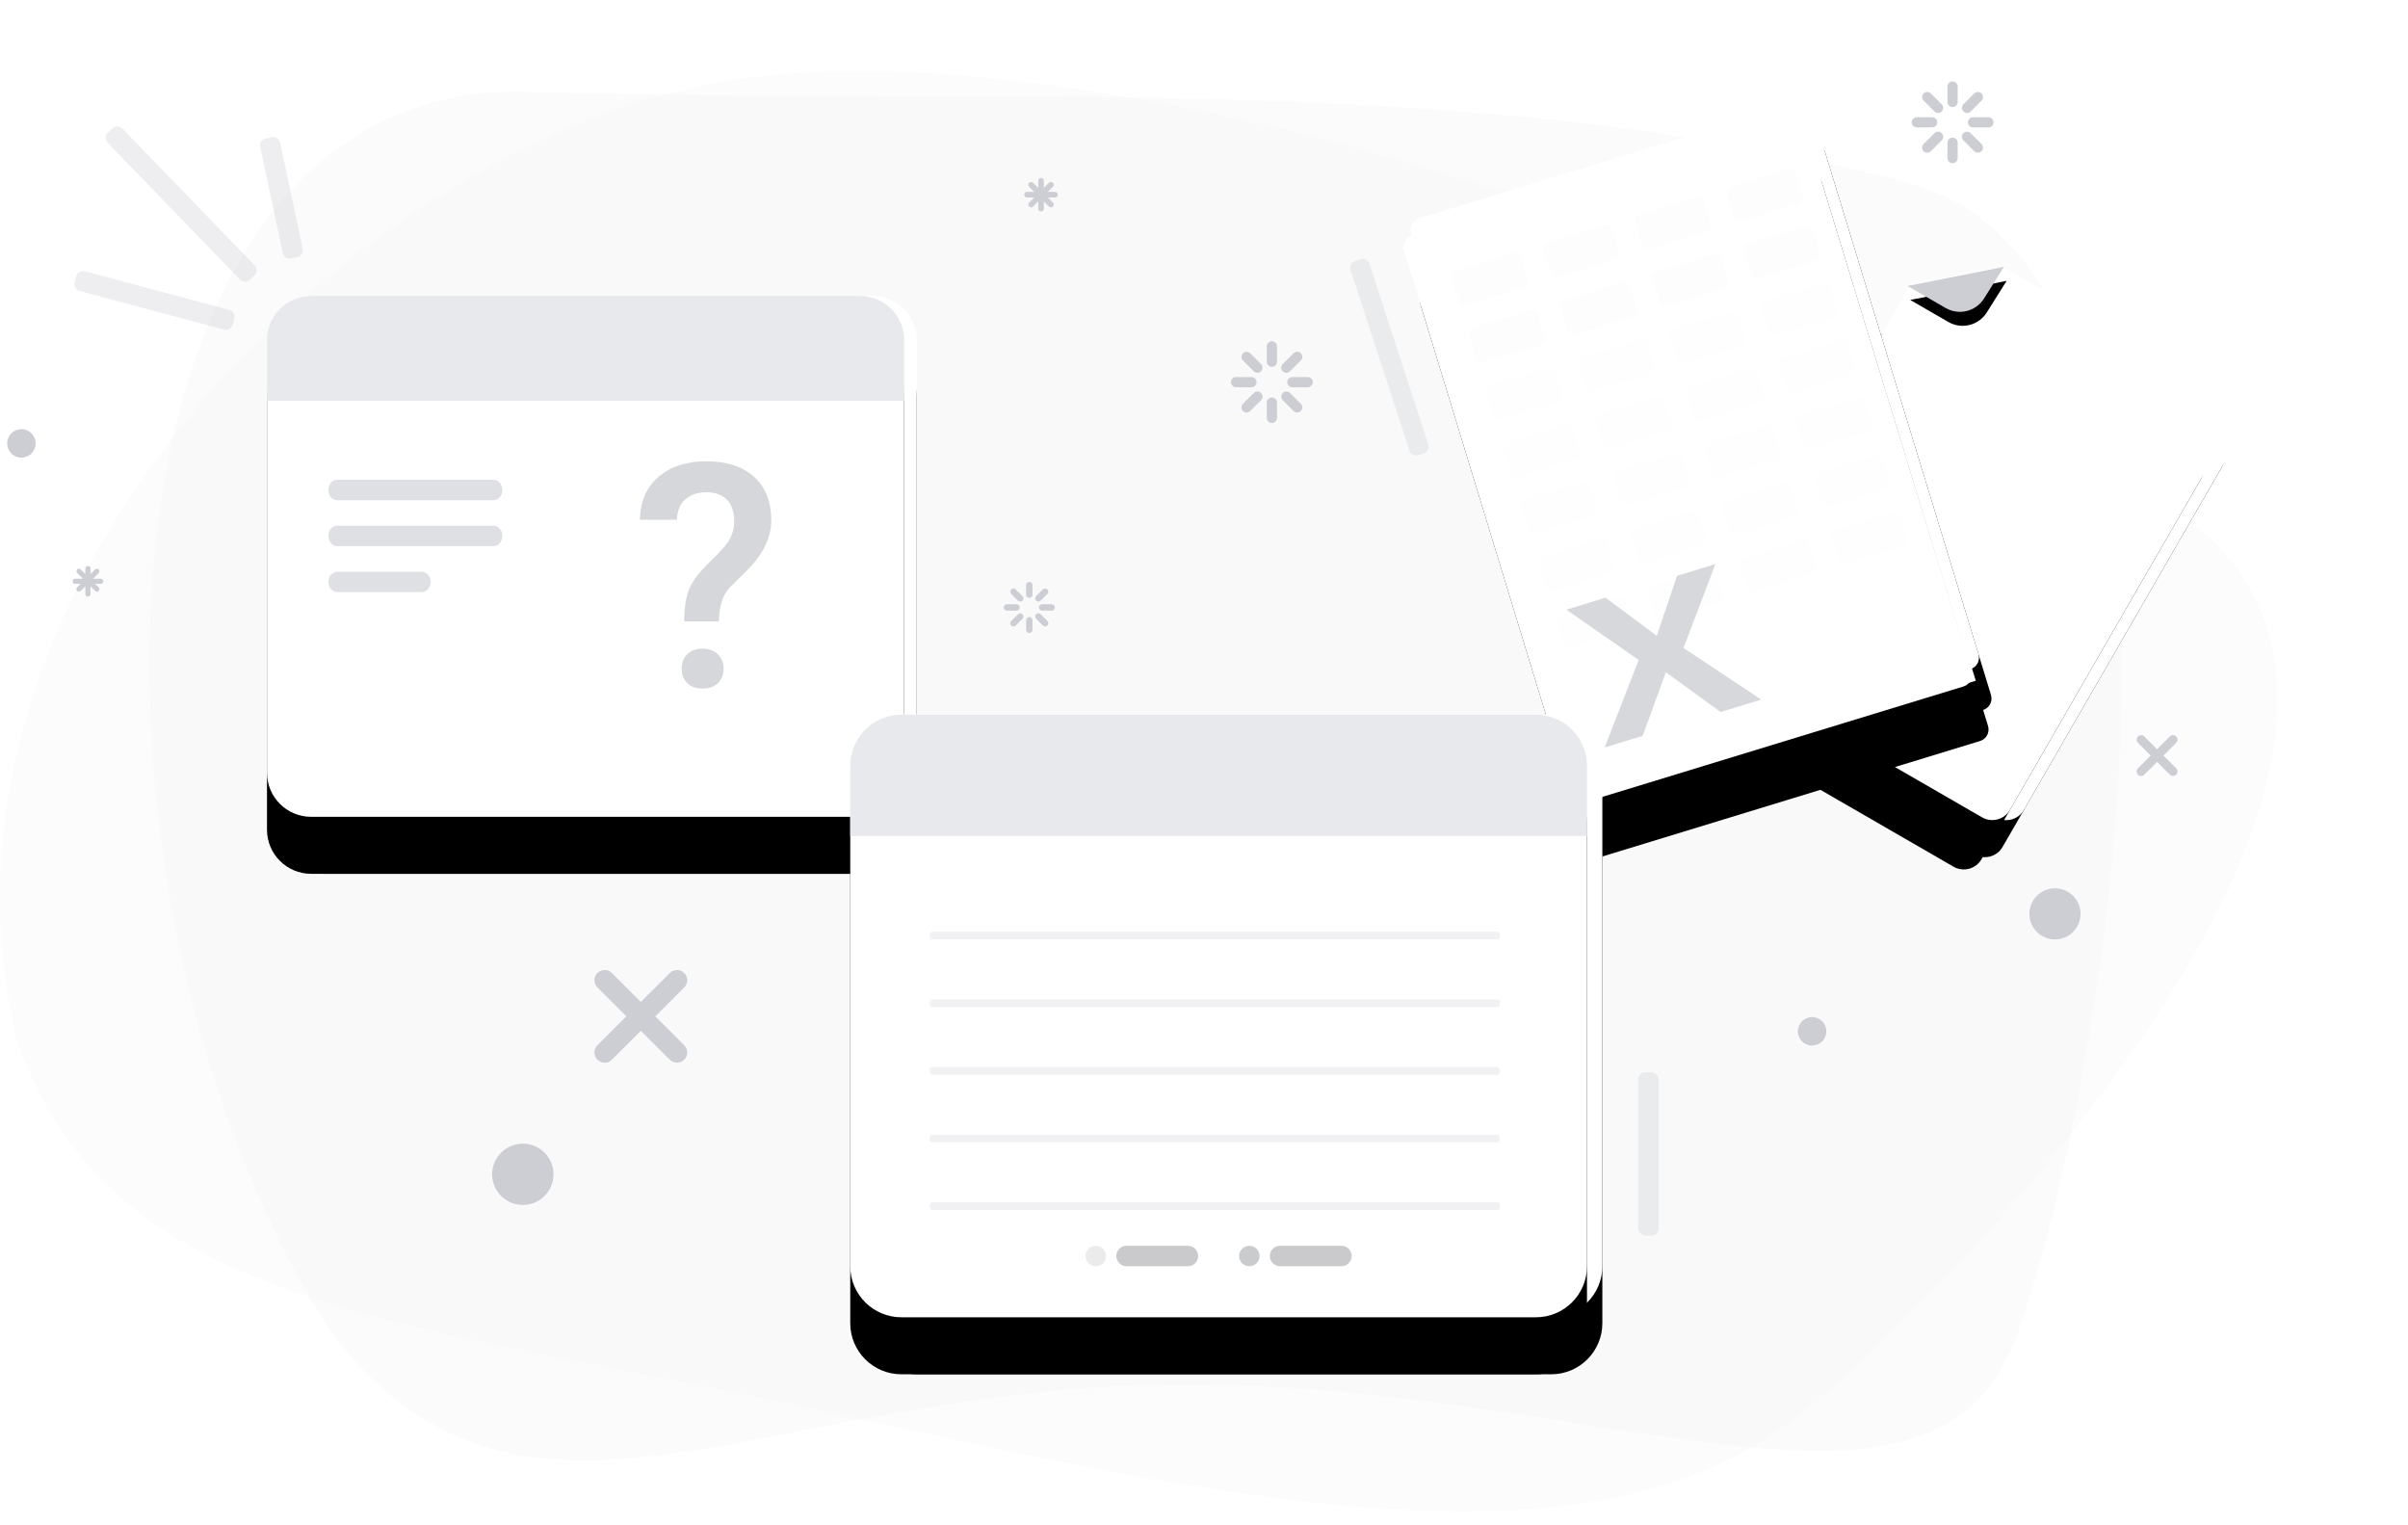 <?xml version="1.0" encoding="UTF-8"?>
<svg width="169px" height="107px" viewBox="0 0 169 107" version="1.1" xmlns="http://www.w3.org/2000/svg" xmlns:xlink="http://www.w3.org/1999/xlink">
    <defs>
        <path d="M3.989,0 L42.498,0 C44.213,0 45.603,1.387 45.603,3.098 C45.603,5.042 45.603,6.462 45.603,7.357 C45.603,13.208 45.603,21.906 45.603,33.453 C45.603,35.164 44.213,36.551 42.498,36.551 L3.989,36.551 C2.274,36.551 0.883,35.164 0.883,33.453 C0.883,21.803 0.883,13.104 0.883,7.357 C0.883,6.359 0.883,4.939 0.883,3.098 C0.883,1.387 2.274,0 3.989,0 Z" id="path-1"></path>
        <filter x="-34.7%" y="-31.5%" width="169.3%" height="184.8%" filterUnits="objectBoundingBox" id="filter-2">
            <feOffset dx="0" dy="4" in="SourceAlpha" result="shadowOffsetOuter1"></feOffset>
            <feGaussianBlur stdDeviation="4.5" in="shadowOffsetOuter1" result="shadowBlurOuter1"></feGaussianBlur>
            <feColorMatrix values="0 0 0 0 0   0 0 0 0 0   0 0 0 0 0  0 0 0 0.07 0" type="matrix" in="shadowBlurOuter1"></feColorMatrix>
        </filter>
        <path d="M3.106,0 L41.614,0 C43.329,0 44.72,1.387 44.72,3.098 C44.72,5.042 44.72,6.462 44.72,7.357 C44.72,13.208 44.72,21.906 44.72,33.453 C44.72,35.164 43.329,36.551 41.614,36.551 L3.106,36.551 C1.39,36.551 0,35.164 0,33.453 C0,21.803 0,13.104 0,7.357 C0,6.359 0,4.939 0,3.098 C0,1.387 1.39,0 3.106,0 Z" id="path-3"></path>
        <filter x="-34.7%" y="-31.5%" width="169.3%" height="184.8%" filterUnits="objectBoundingBox" id="filter-4">
            <feOffset dx="0" dy="4" in="SourceAlpha" result="shadowOffsetOuter1"></feOffset>
            <feGaussianBlur stdDeviation="4.5" in="shadowOffsetOuter1" result="shadowBlurOuter1"></feGaussianBlur>
            <feColorMatrix values="0 0 0 0 0   0 0 0 0 0   0 0 0 0 0  0 0 0 0.07 0" type="matrix" in="shadowBlurOuter1"></feColorMatrix>
        </filter>
        <path d="M5.357,0.319 L24.066,0.319 C24.861,0.319 25.505,0.961 25.505,1.752 L25.505,32.57 C25.505,33.361 24.861,34.003 24.066,34.003 L2.475,34.003 C1.68,34.003 1.036,33.361 1.036,32.57 L1.036,4.138 L5.357,0.319 Z" id="path-5"></path>
        <filter x="-49.0%" y="-26.7%" width="198.1%" height="171.3%" filterUnits="objectBoundingBox" id="filter-6">
            <feOffset dx="0" dy="3" in="SourceAlpha" result="shadowOffsetOuter1"></feOffset>
            <feGaussianBlur stdDeviation="3.5" in="shadowOffsetOuter1" result="shadowBlurOuter1"></feGaussianBlur>
            <feColorMatrix values="0 0 0 0 0   0 0 0 0 0   0 0 0 0 0  0 0 0 0.05 0" type="matrix" in="shadowBlurOuter1"></feColorMatrix>
        </filter>
        <path d="M4.507,0.802 L23.216,0.802 C24.011,0.802 24.655,1.444 24.655,2.236 L24.655,33.053 C24.655,33.845 24.011,34.487 23.216,34.487 L1.625,34.487 C0.83,34.487 0.186,33.845 0.186,33.053 L0.186,4.621 L4.507,0.802 Z" id="path-7"></path>
        <filter x="-63.3%" y="-34.1%" width="226.7%" height="192.0%" filterUnits="objectBoundingBox" id="filter-8">
            <feOffset dx="0" dy="4" in="SourceAlpha" result="shadowOffsetOuter1"></feOffset>
            <feGaussianBlur stdDeviation="4.5" in="shadowOffsetOuter1" result="shadowBlurOuter1"></feGaussianBlur>
            <feColorMatrix values="0 0 0 0 0   0 0 0 0 0   0 0 0 0 0  0 0 0 0.07 0" type="matrix" in="shadowBlurOuter1"></feColorMatrix>
        </filter>
        <path d="M4.833,3.388 L7.168,5.418 L7.168,5.418 L0.269,5.441 L2.061,3.529 C2.797,2.745 4.021,2.682 4.833,3.388 Z" id="path-9"></path>
        <filter x="-29.0%" y="-67.1%" width="158.0%" height="197.3%" filterUnits="objectBoundingBox" id="filter-10">
            <feOffset dx="0" dy="-1" in="SourceAlpha" result="shadowOffsetOuter1"></feOffset>
            <feGaussianBlur stdDeviation="0.5" in="shadowOffsetOuter1" result="shadowBlurOuter1"></feGaussianBlur>
            <feColorMatrix values="0 0 0 0 0   0 0 0 0 0   0 0 0 0 0  0 0 0 0.17 0" type="matrix" in="shadowBlurOuter1"></feColorMatrix>
        </filter>
        <path d="M1.997,0.469 L29.759,0.469 C30.223,0.469 30.6,0.849 30.6,1.317 L30.6,41.188 C30.6,41.657 30.223,42.037 29.759,42.037 L1.997,42.037 C1.532,42.037 1.156,41.657 1.156,41.188 L1.156,1.317 C1.156,0.849 1.532,0.469 1.997,0.469 Z" id="path-11"></path>
        <filter x="-25.5%" y="-10.8%" width="150.9%" height="136.1%" filterUnits="objectBoundingBox" id="filter-12">
            <feOffset dx="0" dy="3" in="SourceAlpha" result="shadowOffsetOuter1"></feOffset>
            <feGaussianBlur stdDeviation="2" in="shadowOffsetOuter1" result="shadowBlurOuter1"></feGaussianBlur>
            <feColorMatrix values="0 0 0 0 0   0 0 0 0 0   0 0 0 0 0  0 0 0 0.07 0" type="matrix" in="shadowBlurOuter1"></feColorMatrix>
        </filter>
        <path d="M1.162,1.489 L28.924,1.489 C29.389,1.489 29.765,1.869 29.765,2.338 L29.765,42.209 C29.765,42.677 29.389,43.057 28.924,43.057 L1.162,43.057 C0.698,43.057 0.321,42.677 0.321,42.209 L0.321,2.338 C0.321,1.869 0.698,1.489 1.162,1.489 Z" id="path-13"></path>
        <filter x="-52.6%" y="-27.7%" width="205.3%" height="174.6%" filterUnits="objectBoundingBox" id="filter-14">
            <feOffset dx="0" dy="4" in="SourceAlpha" result="shadowOffsetOuter1"></feOffset>
            <feGaussianBlur stdDeviation="4.5" in="shadowOffsetOuter1" result="shadowBlurOuter1"></feGaussianBlur>
            <feColorMatrix values="0 0 0 0 0   0 0 0 0 0   0 0 0 0 0  0 0 0 0.07 0" type="matrix" in="shadowBlurOuter1"></feColorMatrix>
        </filter>
        <linearGradient x1="50%" y1="1%" x2="50%" y2="99.324%" id="linearGradient-15">
            <stop stop-color="#FFFFFF" stop-opacity="0" offset="0%"></stop>
            <stop stop-color="#FFFFFF" offset="100%"></stop>
        </linearGradient>
        <path d="M4.668,0 L49.194,0 C51.177,0 52.784,1.604 52.784,3.583 C52.784,5.833 52.784,7.475 52.784,8.511 C52.784,15.279 52.784,25.343 52.784,38.701 C52.784,40.68 51.177,42.284 49.194,42.284 L4.668,42.284 C2.685,42.284 1.077,40.68 1.077,38.701 C1.077,25.223 1.077,15.16 1.077,8.511 C1.077,7.356 1.077,5.714 1.077,3.583 C1.077,1.604 2.685,0 4.668,0 Z" id="path-16"></path>
        <filter x="-30.0%" y="-27.2%" width="160.0%" height="173.3%" filterUnits="objectBoundingBox" id="filter-17">
            <feOffset dx="0" dy="4" in="SourceAlpha" result="shadowOffsetOuter1"></feOffset>
            <feGaussianBlur stdDeviation="4.5" in="shadowOffsetOuter1" result="shadowBlurOuter1"></feGaussianBlur>
            <feColorMatrix values="0 0 0 0 0   0 0 0 0 0   0 0 0 0 0  0 0 0 0.07 0" type="matrix" in="shadowBlurOuter1"></feColorMatrix>
        </filter>
        <path d="M3.591,0 L48.116,0 C50.1,0 51.707,1.604 51.707,3.583 C51.707,5.833 51.707,7.475 51.707,8.511 C51.707,15.279 51.707,25.343 51.707,38.701 C51.707,40.68 50.1,42.284 48.116,42.284 L3.591,42.284 C1.608,42.284 0,40.68 0,38.701 C0,25.223 0,15.16 0,8.511 C0,7.356 0,5.714 0,3.583 C0,1.604 1.608,0 3.591,0 Z" id="path-18"></path>
        <filter x="-30.0%" y="-27.2%" width="160.0%" height="173.3%" filterUnits="objectBoundingBox" id="filter-19">
            <feOffset dx="0" dy="4" in="SourceAlpha" result="shadowOffsetOuter1"></feOffset>
            <feGaussianBlur stdDeviation="4.5" in="shadowOffsetOuter1" result="shadowBlurOuter1"></feGaussianBlur>
            <feColorMatrix values="0 0 0 0 0   0 0 0 0 0   0 0 0 0 0  0 0 0 0.07 0" type="matrix" in="shadowBlurOuter1"></feColorMatrix>
        </filter>
    </defs>
    <g id="In-App-generic-empty-states" stroke="none" stroke-width="1" fill="none" fill-rule="evenodd">
        <g id="Generic-Empty-State_No-data" transform="translate(-90, -344)">
            <g id="Bright" transform="translate(88, 70)">
                <g id="No-data_S" transform="translate(2, 242)">
                    <g id="No-data-_S-drawing" transform="translate(0, 37)">
                        <path d="M37.119,1.447 C69.314,2.481 103.149,-0.277 133.919,7.832 C157.812,14.13 147.32,73.24 141.477,88.892 C135.634,104.544 112.721,92.148 83.236,92.148 C53.75,92.148 37.119,106.062 23.534,88.892 C3.877,59.161 4.925,0.413 37.119,1.447 Z" id="Rectangle" fill="#CCCED3" opacity="0.08"></path>
                        <path d="M52.095,0.507 C77.515,-2.939 124.29,11.621 152.725,30.866 C174.806,45.81 139.585,83.073 126.936,93.75 C114.287,104.428 93.953,102.166 61.593,94.83 C29.234,87.493 7.983,87.718 1.159,67.893 C-6.655,35.132 26.675,3.953 52.095,0.507 Z" id="Rectangle-Copy" fill="#F1F2F5" opacity="0.22"></path>
                        <g id="Decorations" transform="translate(0.784, 0.717)" fill="#CCCED3">
                            <path d="M71.457,37.581 C71.567,37.581 71.658,37.66 71.677,37.765 L71.681,37.805 L71.681,38.477 C71.681,38.601 71.58,38.701 71.457,38.701 C71.346,38.701 71.255,38.622 71.236,38.517 L71.232,38.477 L71.232,37.805 C71.232,37.681 71.333,37.581 71.457,37.581 Z M72.219,37.358 L72.25,37.384 L72.726,37.859 C72.814,37.947 72.814,38.089 72.726,38.176 C72.648,38.254 72.527,38.263 72.44,38.202 L72.409,38.176 L71.933,37.701 C71.845,37.614 71.845,37.472 71.933,37.384 C72.001,37.316 72.102,37.301 72.185,37.339 L72.219,37.358 Z M70.98,37.384 C71.058,37.462 71.067,37.583 71.006,37.67 L70.98,37.701 L70.504,38.176 C70.417,38.264 70.275,38.264 70.187,38.176 C70.109,38.098 70.1,37.978 70.161,37.891 L70.187,37.859 L70.663,37.384 C70.751,37.297 70.893,37.297 70.98,37.384 Z M73.027,36.685 C73.151,36.685 73.252,36.786 73.252,36.909 C73.252,37.019 73.173,37.111 73.068,37.13 L73.027,37.133 L72.354,37.133 C72.23,37.133 72.13,37.033 72.13,36.909 C72.13,36.799 72.209,36.708 72.314,36.689 L72.354,36.685 L73.027,36.685 Z M70.559,36.685 C70.683,36.685 70.783,36.786 70.783,36.909 C70.783,37.019 70.704,37.111 70.599,37.13 L70.559,37.133 L69.886,37.133 C69.762,37.133 69.661,37.033 69.661,36.909 C69.661,36.799 69.741,36.708 69.845,36.689 L69.886,36.685 L70.559,36.685 Z M70.473,35.616 L70.504,35.642 L70.98,36.117 C71.068,36.205 71.068,36.347 70.98,36.434 C70.903,36.512 70.782,36.521 70.694,36.46 L70.663,36.434 L70.187,35.959 C70.099,35.872 70.099,35.73 70.187,35.642 C70.255,35.574 70.356,35.559 70.439,35.597 L70.473,35.616 Z M72.726,35.642 C72.804,35.72 72.813,35.841 72.752,35.928 L72.726,35.959 L72.25,36.434 C72.162,36.522 72.02,36.522 71.933,36.434 C71.855,36.356 71.846,36.236 71.907,36.148 L71.933,36.117 L72.409,35.642 C72.496,35.555 72.638,35.555 72.726,35.642 Z M71.457,35.118 C71.567,35.118 71.658,35.197 71.677,35.301 L71.681,35.342 L71.681,36.013 C71.681,36.137 71.58,36.237 71.457,36.237 C71.346,36.237 71.255,36.158 71.236,36.054 L71.232,36.013 L71.232,35.342 C71.232,35.218 71.333,35.118 71.457,35.118 Z" id="Combined-Shape-Copy-5" fill-rule="nonzero"></path>
                            <ellipse id="Oval" cx="143.438" cy="58.41" rx="1.795" ry="1.792"></ellipse>
                            <ellipse id="Oval-Copy-2" cx="86.538" cy="52.991" rx="1.077" ry="1.075"></ellipse>
                            <path d="M96.539,12.182 L96.93,12.182 C97.206,12.182 97.43,12.406 97.43,12.682 C97.43,12.682 97.43,12.682 97.43,12.682 L97.422,26.019 C97.422,26.295 97.198,26.518 96.922,26.519 L96.531,26.519 C96.255,26.519 96.031,26.295 96.031,26.019 C96.031,26.019 96.031,26.019 96.031,26.019 L96.039,12.682 C96.039,12.406 96.263,12.183 96.539,12.182 Z" id="Rectangle-Copy-6" opacity="0.339" transform="translate(96.731, 19.351) scale(-1, 1) rotate(18) translate(-96.731, -19.351) "></path>
                            <rect id="Rectangle-Copy-5" opacity="0.339" x="114.187" y="69.518" width="1.436" height="11.467" rx="0.5"></rect>
                            <ellipse id="Oval-Copy-3" cx="0.718" cy="25.398" rx="1" ry="1"></ellipse>
                            <ellipse id="Oval-Copy-4" cx="126.395" cy="66.652" rx="1" ry="1"></ellipse>
                            <ellipse id="Oval-Copy" cx="35.908" cy="76.685" rx="2.154" ry="2.15"></ellipse>
                            <g id="corner-llines" opacity="0.34" transform="translate(4.309, 2.867)">
                                <path d="M14.442,0.999 L14.878,0.999 C15.154,1 15.378,1.224 15.378,1.5 L15.381,9.101 C15.382,9.377 15.158,9.601 14.882,9.601 C14.882,9.601 14.882,9.601 14.882,9.6 L14.445,9.6 C14.169,9.6 13.946,9.376 13.945,9.1 L13.942,1.499 C13.942,1.223 14.165,0.999 14.441,0.999 C14.442,0.999 14.442,0.999 14.442,0.999 Z" id="Rectangle-Copy" transform="translate(14.662, 5.3) rotate(-12) translate(-14.662, -5.3) "></path>
                                <path d="M7.396,-1.441 L7.831,-1.44 C8.107,-1.44 8.33,-1.216 8.331,-0.941 L8.344,12.407 C8.345,12.683 8.121,12.907 7.845,12.908 C7.845,12.908 7.844,12.908 7.844,12.908 L7.409,12.907 C7.133,12.907 6.91,12.683 6.91,12.408 L6.896,-0.94 C6.896,-1.216 7.119,-1.44 7.395,-1.441 C7.396,-1.441 7.396,-1.441 7.396,-1.441 Z" id="Rectangle-Copy-2" transform="translate(7.62, 5.733) rotate(-44) translate(-7.62, -5.733) "></path>
                                <path d="M5.526,6.753 L5.96,6.754 C6.236,6.754 6.459,6.977 6.459,7.253 L6.465,17.742 C6.465,18.019 6.241,18.242 5.965,18.243 C5.965,18.243 5.965,18.243 5.964,18.243 L5.531,18.242 C5.255,18.242 5.031,18.019 5.031,17.743 L5.026,7.254 C5.026,6.978 5.249,6.754 5.526,6.753 C5.526,6.753 5.526,6.753 5.526,6.753 Z" id="Rectangle-Copy-4" transform="translate(5.745, 12.498) rotate(-75) translate(-5.745, -12.498) "></path>
                            </g>
                            <path d="M41.145,62.562 C41.404,62.303 41.811,62.283 42.093,62.502 L42.161,62.562 L44.192,64.588 L46.223,62.562 C46.504,62.282 46.959,62.282 47.239,62.562 C47.519,62.841 47.519,63.295 47.239,63.575 L45.208,65.602 L47.239,67.629 C47.498,67.888 47.518,68.294 47.299,68.575 L47.239,68.643 C46.98,68.901 46.573,68.921 46.291,68.702 L46.223,68.643 L44.192,66.616 L42.161,68.643 C41.88,68.923 41.426,68.923 41.145,68.643 C40.865,68.363 40.865,67.909 41.145,67.629 L43.176,65.602 L41.145,63.575 C40.886,63.317 40.866,62.91 41.085,62.629 L41.145,62.562 Z" id="Path"></path>
                            <path d="M151.949,45.96 C152.073,46.084 152.073,46.284 151.949,46.407 L151.053,47.301 L151.949,48.195 C152.058,48.303 152.071,48.47 151.99,48.592 L151.949,48.642 C151.841,48.75 151.674,48.764 151.551,48.683 L151.501,48.642 L150.606,47.748 L149.71,48.642 C149.586,48.765 149.386,48.765 149.262,48.642 C149.139,48.519 149.139,48.319 149.262,48.195 L150.158,47.301 L149.262,46.407 C149.154,46.299 149.14,46.133 149.222,46.01 L149.262,45.96 C149.37,45.852 149.537,45.839 149.66,45.92 L149.71,45.96 L150.606,46.855 L151.501,45.96 C151.625,45.837 151.826,45.837 151.949,45.96 Z" id="Path"></path>
                            <path d="M72.279,6.765 C72.388,6.765 72.476,6.853 72.476,6.961 L72.476,7.468 L72.837,7.11 C72.913,7.033 73.038,7.033 73.115,7.11 C73.192,7.187 73.192,7.311 73.115,7.388 L72.754,7.747 L73.264,7.747 C73.355,7.747 73.431,7.809 73.454,7.892 L73.461,7.944 C73.461,8.037 73.396,8.115 73.309,8.135 L73.264,8.141 L72.755,8.141 L73.115,8.5 C73.179,8.564 73.19,8.661 73.147,8.736 L73.115,8.778 C73.051,8.842 72.954,8.853 72.879,8.81 L72.837,8.778 L72.476,8.419 L72.476,8.927 C72.476,9.036 72.388,9.124 72.279,9.124 C72.171,9.124 72.082,9.036 72.082,8.927 L72.082,8.418 L71.722,8.778 C71.645,8.855 71.521,8.855 71.444,8.778 C71.367,8.701 71.367,8.577 71.444,8.5 L71.803,8.141 L71.294,8.141 C71.204,8.141 71.127,8.08 71.104,7.996 L71.097,7.944 C71.097,7.851 71.162,7.773 71.249,7.753 L71.294,7.747 L71.803,7.747 L71.444,7.388 C71.38,7.324 71.369,7.227 71.412,7.152 L71.444,7.11 C71.508,7.046 71.605,7.035 71.68,7.078 L71.722,7.11 L72.082,7.469 L72.082,6.961 C72.082,6.853 72.171,6.765 72.279,6.765 Z" id="Path"></path>
                            <path d="M5.386,33.999 C5.485,33.999 5.566,34.079 5.566,34.178 L5.566,34.564 L5.89,34.241 C5.96,34.172 6.072,34.172 6.142,34.241 C6.211,34.31 6.211,34.423 6.142,34.492 L5.739,34.894 L6.284,34.894 C6.373,34.894 6.447,34.959 6.461,35.045 L6.463,35.074 C6.463,35.164 6.397,35.238 6.31,35.251 L6.284,35.253 L5.896,35.253 L6.142,35.498 C6.205,35.561 6.211,35.658 6.161,35.727 L6.142,35.749 C6.079,35.812 5.982,35.818 5.912,35.768 L5.89,35.749 L5.566,35.426 L5.566,35.969 C5.566,36.068 5.485,36.149 5.386,36.149 C5.287,36.149 5.207,36.068 5.207,35.969 L5.207,35.426 L4.882,35.749 C4.813,35.819 4.7,35.819 4.63,35.749 C4.561,35.68 4.561,35.568 4.63,35.498 L4.876,35.253 L4.488,35.253 C4.399,35.253 4.325,35.188 4.311,35.103 L4.309,35.074 C4.309,34.984 4.375,34.909 4.462,34.896 L4.488,34.894 L5.033,34.894 L4.63,34.492 C4.568,34.43 4.562,34.333 4.612,34.263 L4.63,34.241 C4.693,34.179 4.791,34.172 4.86,34.222 L4.882,34.241 L5.207,34.565 L5.207,34.178 C5.207,34.079 5.287,33.999 5.386,33.999 Z" id="Path"></path>
                            <path d="M88.481,22.173 C88.657,22.173 88.804,22.3 88.834,22.467 L88.84,22.532 L88.84,23.607 C88.84,23.805 88.679,23.965 88.481,23.965 C88.305,23.965 88.158,23.838 88.128,23.671 L88.122,23.607 L88.122,22.532 C88.122,22.334 88.282,22.173 88.481,22.173 Z M89.701,21.817 L89.75,21.858 L90.512,22.619 C90.652,22.759 90.652,22.985 90.512,23.125 C90.387,23.25 90.194,23.264 90.054,23.167 L90.004,23.125 L89.243,22.365 C89.102,22.225 89.102,21.998 89.243,21.858 C89.352,21.75 89.513,21.725 89.646,21.786 L89.701,21.817 Z M87.719,21.858 C87.844,21.983 87.858,22.176 87.761,22.316 L87.719,22.365 L86.957,23.125 C86.817,23.265 86.59,23.265 86.45,23.125 C86.325,23.001 86.311,22.808 86.408,22.668 L86.45,22.619 L87.211,21.858 C87.352,21.718 87.579,21.718 87.719,21.858 Z M90.994,20.74 C91.193,20.74 91.353,20.9 91.353,21.098 C91.353,21.274 91.226,21.42 91.059,21.451 L90.994,21.457 L89.917,21.457 C89.719,21.457 89.558,21.296 89.558,21.098 C89.558,20.922 89.685,20.776 89.853,20.746 L89.917,20.74 L90.994,20.74 Z M87.044,20.74 C87.243,20.74 87.404,20.9 87.404,21.098 C87.404,21.274 87.277,21.42 87.109,21.451 L87.044,21.457 L85.967,21.457 C85.769,21.457 85.608,21.296 85.608,21.098 C85.608,20.922 85.735,20.776 85.903,20.746 L85.967,20.74 L87.044,20.74 Z M86.908,19.03 L86.957,19.071 L87.719,19.831 C87.859,19.971 87.859,20.198 87.719,20.338 C87.594,20.463 87.401,20.476 87.261,20.38 L87.211,20.338 L86.45,19.578 C86.309,19.438 86.309,19.211 86.45,19.071 C86.559,18.962 86.72,18.938 86.853,18.999 L86.908,19.03 Z M90.512,19.071 C90.637,19.196 90.651,19.389 90.554,19.528 L90.512,19.578 L89.75,20.338 C89.61,20.478 89.383,20.478 89.243,20.338 C89.118,20.214 89.104,20.021 89.201,19.881 L89.243,19.831 L90.004,19.071 C90.144,18.931 90.372,18.931 90.512,19.071 Z M88.481,18.232 C88.657,18.232 88.804,18.358 88.834,18.525 L88.84,18.59 L88.84,19.665 C88.84,19.863 88.679,20.023 88.481,20.023 C88.305,20.023 88.158,19.896 88.128,19.729 L88.122,19.665 L88.122,18.59 C88.122,18.392 88.282,18.232 88.481,18.232 Z" id="Combined-Shape" fill-rule="nonzero"></path>
                            <path d="M136.252,3.942 C136.428,3.942 136.575,4.069 136.605,4.236 L136.611,4.3 L136.611,5.375 C136.611,5.573 136.45,5.733 136.252,5.733 C136.075,5.733 135.929,5.607 135.898,5.44 L135.893,5.375 L135.893,4.3 C135.893,4.102 136.053,3.942 136.252,3.942 Z M137.471,3.585 L137.521,3.627 L138.283,4.387 C138.423,4.527 138.423,4.754 138.283,4.894 C138.158,5.018 137.965,5.032 137.825,4.935 L137.775,4.894 L137.013,4.134 C136.873,3.994 136.873,3.767 137.013,3.627 C137.122,3.518 137.284,3.494 137.417,3.554 L137.471,3.585 Z M135.49,3.627 C135.615,3.751 135.628,3.944 135.531,4.084 L135.49,4.134 L134.728,4.894 C134.588,5.034 134.361,5.034 134.22,4.894 C134.096,4.769 134.082,4.576 134.179,4.437 L134.22,4.387 L134.982,3.627 C135.122,3.487 135.35,3.487 135.49,3.627 Z M138.765,2.508 C138.964,2.508 139.124,2.669 139.124,2.867 C139.124,3.043 138.997,3.189 138.83,3.219 L138.765,3.225 L137.688,3.225 C137.49,3.225 137.329,3.065 137.329,2.867 C137.329,2.691 137.456,2.545 137.623,2.514 L137.688,2.508 L138.765,2.508 Z M134.815,2.508 C135.014,2.508 135.174,2.669 135.174,2.867 C135.174,3.043 135.047,3.189 134.88,3.219 L134.815,3.225 L133.738,3.225 C133.54,3.225 133.379,3.065 133.379,2.867 C133.379,2.691 133.506,2.545 133.674,2.514 L133.738,2.508 L134.815,2.508 Z M134.678,0.798 L134.728,0.84 L135.49,1.6 C135.63,1.74 135.63,1.967 135.49,2.107 C135.365,2.231 135.172,2.245 135.032,2.148 L134.982,2.107 L134.22,1.346 C134.08,1.206 134.08,0.98 134.22,0.84 C134.329,0.731 134.491,0.707 134.624,0.767 L134.678,0.798 Z M138.283,0.84 C138.408,0.964 138.421,1.157 138.324,1.297 L138.283,1.346 L137.521,2.107 C137.381,2.247 137.154,2.247 137.013,2.107 C136.889,1.982 136.875,1.789 136.972,1.649 L137.013,1.6 L137.775,0.84 C137.915,0.7 138.143,0.7 138.283,0.84 Z M136.252,6.20630833e-15 C136.428,6.20630833e-15 136.575,0.127 136.605,0.294 L136.611,0.358 L136.611,1.433 C136.611,1.631 136.45,1.792 136.252,1.792 C136.075,1.792 135.929,1.665 135.898,1.498 L135.893,1.433 L135.893,0.358 C135.893,0.16 136.053,6.20630833e-15 136.252,6.20630833e-15 Z" id="Combined-Shape-Copy-5" fill-rule="nonzero"></path>
                        </g>
                        <g id="Doughnut" transform="translate(18.738, 15.767)">
                            <g id="base">
                                <g id="Path">
                                    <use fill="black" fill-opacity="1" filter="url(#filter-2)" xlink:href="#path-1"></use>
                                    <use fill="#FFFFFF" fill-rule="evenodd" xlink:href="#path-1"></use>
                                </g>
                                <g id="Path">
                                    <use fill="black" fill-opacity="1" filter="url(#filter-4)" xlink:href="#path-3"></use>
                                    <use fill="#FFFFFF" fill-rule="evenodd" xlink:href="#path-3"></use>
                                </g>
                                <path d="M3.106,-4.40186666e-15 L41.614,-4.40186666e-15 C43.329,-4.40186666e-15 44.72,1.387 44.72,3.098 L44.72,7.357 L0,7.357 L0,3.098 C0,1.387 1.39,-4.40186666e-15 3.106,-4.40186666e-15 Z" id="Path-Copy" fill="#E8E9EC"></path>
                            </g>
                            <g id="Group-3" opacity="0.815" transform="translate(26.175, 11.601)" fill="#CCCED3" fill-rule="nonzero">
                                <path d="M5.541,11.233 C5.556,10.204 5.799,9.421 6.27,8.885 L6.27,8.885 L7.588,7.588 C8.675,6.46 9.218,5.313 9.218,4.148 C9.218,2.84 8.816,1.822 8.012,1.093 C7.208,0.364 6.088,0 4.652,0 C3.258,0 2.138,0.368 1.292,1.104 C0.445,1.84 0.014,2.84 0,4.105 L0,4.105 L2.605,4.105 C2.605,3.512 2.792,3.042 3.167,2.696 C3.542,2.349 4.037,2.176 4.652,2.176 C5.295,2.176 5.782,2.353 6.115,2.706 C6.447,3.06 6.613,3.573 6.613,4.244 C6.613,4.752 6.47,5.223 6.184,5.659 C5.999,5.945 5.557,6.426 4.861,7.101 C4.164,7.776 3.698,8.396 3.462,8.96 C3.226,9.525 3.108,10.282 3.108,11.233 L3.108,11.233 L5.541,11.233 Z M4.394,15.949 C4.866,15.949 5.23,15.816 5.488,15.552 C5.745,15.288 5.874,14.959 5.874,14.566 C5.874,14.159 5.741,13.821 5.477,13.553 C5.213,13.285 4.852,13.151 4.394,13.151 C3.944,13.151 3.587,13.282 3.323,13.542 C3.058,13.803 2.926,14.144 2.926,14.566 C2.926,14.959 3.053,15.288 3.307,15.552 C3.56,15.816 3.923,15.949 4.394,15.949 Z" id="?"></path>
                            </g>
                            <path d="M4.919,16.125 L15.907,16.125 C16.244,16.125 16.518,16.446 16.518,16.842 C16.518,17.238 16.244,17.559 15.907,17.559 L4.919,17.559 C4.582,17.559 4.309,17.238 4.309,16.842 C4.309,16.446 4.582,16.125 4.919,16.125 Z" id="Rectangle" fill="#CCCED3" opacity="0.648"></path>
                            <path d="M4.919,12.9 L15.907,12.9 C16.244,12.9 16.518,13.221 16.518,13.617 C16.518,14.013 16.244,14.334 15.907,14.334 L4.919,14.334 C4.582,14.334 4.309,14.013 4.309,13.617 C4.309,13.221 4.582,12.9 4.919,12.9 Z" id="Rectangle-Copy-3" fill="#CCCED3" opacity="0.648"></path>
                            <path d="M4.962,19.351 L10.838,19.351 C11.198,19.351 11.49,19.671 11.49,20.067 C11.49,20.463 11.198,20.784 10.838,20.784 L4.962,20.784 C4.601,20.784 4.309,20.463 4.309,20.067 C4.309,19.671 4.601,19.351 4.962,19.351 Z" id="Rectangle-Copy-2" fill="#CCCED3" opacity="0.648"></path>
                        </g>
                        <g id="DOC-Copy-2" transform="translate(138.712, 32.562) rotate(30) translate(-138.712, -32.562) translate(125.729, 15.018)">
                            <g id="Rectangle">
                                <use fill="black" fill-opacity="1" filter="url(#filter-6)" xlink:href="#path-5"></use>
                                <use fill="#FFFFFF" fill-rule="evenodd" xlink:href="#path-5"></use>
                            </g>
                            <g id="Rectangle">
                                <use fill="black" fill-opacity="1" filter="url(#filter-8)" xlink:href="#path-7"></use>
                                <use fill="#FFFFFF" fill-rule="evenodd" xlink:href="#path-7"></use>
                            </g>
                            <g id="Triangle" transform="translate(3.719, 3.783) rotate(139) translate(-3.719, -3.783) ">
                                <use fill="black" fill-opacity="1" filter="url(#filter-10)" xlink:href="#path-9"></use>
                                <use fill="#CCCED3" fill-rule="evenodd" xlink:href="#path-9"></use>
                            </g>
                        </g>
                        <g id="Excel" transform="translate(118.674, 26.743) rotate(-17) translate(-118.674, -26.743) translate(103.236, 4.988)">
                            <g id="Rectangle">
                                <use fill="black" fill-opacity="1" filter="url(#filter-12)" xlink:href="#path-11"></use>
                                <use fill="#FFFFFF" fill-rule="evenodd" xlink:href="#path-11"></use>
                            </g>
                            <g id="Rectangle">
                                <use fill="black" fill-opacity="1" filter="url(#filter-14)" xlink:href="#path-13"></use>
                                <use fill="#FFFFFF" fill-rule="evenodd" xlink:href="#path-13"></use>
                            </g>
                            <g id="Grid" transform="translate(0.426, 2.222)">
                                <path d="M16.405,2.516 L20.611,2.516 C20.843,2.516 21.032,2.704 21.032,2.935 L21.032,4.613 C21.032,4.844 20.843,5.032 20.611,5.032 L16.405,5.032 C16.172,5.032 15.984,4.844 15.984,4.613 L15.984,2.935 C15.984,2.704 16.172,2.516 16.405,2.516 Z" id="Rectangle" fill="#EBEBEC" opacity="0.094"></path>
                                <path d="M2.944,2.516 L7.151,2.516 C7.383,2.516 7.571,2.704 7.571,2.935 L7.571,4.613 C7.571,4.844 7.383,5.032 7.151,5.032 L2.944,5.032 C2.712,5.032 2.524,4.844 2.524,4.613 L2.524,2.935 C2.524,2.704 2.712,2.516 2.944,2.516 Z" id="Rectangle-Copy-8" fill="#EBEBEC" opacity="0.094"></path>
                                <path d="M23.135,2.516 L27.341,2.516 C27.574,2.516 27.762,2.704 27.762,2.935 L27.762,4.613 C27.762,4.844 27.574,5.032 27.341,5.032 L23.135,5.032 C22.903,5.032 22.714,4.844 22.714,4.613 L22.714,2.935 C22.714,2.704 22.903,2.516 23.135,2.516 Z" id="Rectangle-Copy-7" fill="#EBEBEC" opacity="0.094"></path>
                                <path d="M9.675,2.516 L13.881,2.516 C14.113,2.516 14.302,2.704 14.302,2.935 L14.302,4.613 C14.302,4.844 14.113,5.032 13.881,5.032 L9.675,5.032 C9.442,5.032 9.254,4.844 9.254,4.613 L9.254,2.935 C9.254,2.704 9.442,2.516 9.675,2.516 Z" id="Rectangle-Copy-9" fill="#EBEBEC" opacity="0.094"></path>
                                <path d="M16.405,6.709 L20.611,6.709 C20.843,6.709 21.032,6.897 21.032,7.129 L21.032,8.806 C21.032,9.038 20.843,9.225 20.611,9.225 L16.405,9.225 C16.172,9.225 15.984,9.038 15.984,8.806 L15.984,7.129 C15.984,6.897 16.172,6.709 16.405,6.709 Z" id="Rectangle" fill="#EBEBEC" opacity="0.094"></path>
                                <path d="M2.944,6.709 L7.151,6.709 C7.383,6.709 7.571,6.897 7.571,7.129 L7.571,8.806 C7.571,9.038 7.383,9.225 7.151,9.225 L2.944,9.225 C2.712,9.225 2.524,9.038 2.524,8.806 L2.524,7.129 C2.524,6.897 2.712,6.709 2.944,6.709 Z" id="Rectangle-Copy-8" fill="#EBEBEC" opacity="0.094"></path>
                                <path d="M23.135,6.709 L27.341,6.709 C27.574,6.709 27.762,6.897 27.762,7.129 L27.762,8.806 C27.762,9.038 27.574,9.225 27.341,9.225 L23.135,9.225 C22.903,9.225 22.714,9.038 22.714,8.806 L22.714,7.129 C22.714,6.897 22.903,6.709 23.135,6.709 Z" id="Rectangle-Copy-7" fill="#EBEBEC" opacity="0.094"></path>
                                <path d="M9.675,6.709 L13.881,6.709 C14.113,6.709 14.302,6.897 14.302,7.129 L14.302,8.806 C14.302,9.038 14.113,9.225 13.881,9.225 L9.675,9.225 C9.442,9.225 9.254,9.038 9.254,8.806 L9.254,7.129 C9.254,6.897 9.442,6.709 9.675,6.709 Z" id="Rectangle-Copy-9" fill="#EBEBEC" opacity="0.094"></path>
                                <path d="M16.405,10.903 L20.611,10.903 C20.843,10.903 21.032,11.091 21.032,11.322 L21.032,12.999 C21.032,13.231 20.843,13.419 20.611,13.419 L16.405,13.419 C16.172,13.419 15.984,13.231 15.984,12.999 L15.984,11.322 C15.984,11.091 16.172,10.903 16.405,10.903 Z" id="Rectangle" fill="#EBEBEC" opacity="0.094"></path>
                                <path d="M2.944,10.903 L7.151,10.903 C7.383,10.903 7.571,11.091 7.571,11.322 L7.571,12.999 C7.571,13.231 7.383,13.419 7.151,13.419 L2.944,13.419 C2.712,13.419 2.524,13.231 2.524,12.999 L2.524,11.322 C2.524,11.091 2.712,10.903 2.944,10.903 Z" id="Rectangle-Copy-8" fill="#EBEBEC" opacity="0.094"></path>
                                <path d="M23.135,10.903 L27.341,10.903 C27.574,10.903 27.762,11.091 27.762,11.322 L27.762,12.999 C27.762,13.231 27.574,13.419 27.341,13.419 L23.135,13.419 C22.903,13.419 22.714,13.231 22.714,12.999 L22.714,11.322 C22.714,11.091 22.903,10.903 23.135,10.903 Z" id="Rectangle-Copy-7" fill="#EBEBEC" opacity="0.094"></path>
                                <path d="M9.675,10.903 L13.881,10.903 C14.113,10.903 14.302,11.091 14.302,11.322 L14.302,12.999 C14.302,13.231 14.113,13.419 13.881,13.419 L9.675,13.419 C9.442,13.419 9.254,13.231 9.254,12.999 L9.254,11.322 C9.254,11.091 9.442,10.903 9.675,10.903 Z" id="Rectangle-Copy-9" fill="#EBEBEC" opacity="0.094"></path>
                                <path d="M16.405,15.096 L20.611,15.096 C20.843,15.096 21.032,15.284 21.032,15.515 L21.032,17.193 C21.032,17.424 20.843,17.612 20.611,17.612 L16.405,17.612 C16.172,17.612 15.984,17.424 15.984,17.193 L15.984,15.515 C15.984,15.284 16.172,15.096 16.405,15.096 Z" id="Rectangle" fill="#EBEBEC" opacity="0.094"></path>
                                <path d="M2.944,15.096 L7.151,15.096 C7.383,15.096 7.571,15.284 7.571,15.515 L7.571,17.193 C7.571,17.424 7.383,17.612 7.151,17.612 L2.944,17.612 C2.712,17.612 2.524,17.424 2.524,17.193 L2.524,15.515 C2.524,15.284 2.712,15.096 2.944,15.096 Z" id="Rectangle-Copy-8" fill="#EBEBEC" opacity="0.094"></path>
                                <path d="M23.135,15.096 L27.341,15.096 C27.574,15.096 27.762,15.284 27.762,15.515 L27.762,17.193 C27.762,17.424 27.574,17.612 27.341,17.612 L23.135,17.612 C22.903,17.612 22.714,17.424 22.714,17.193 L22.714,15.515 C22.714,15.284 22.903,15.096 23.135,15.096 Z" id="Rectangle-Copy-7" fill="#EBEBEC" opacity="0.094"></path>
                                <path d="M9.675,15.096 L13.881,15.096 C14.113,15.096 14.302,15.284 14.302,15.515 L14.302,17.193 C14.302,17.424 14.113,17.612 13.881,17.612 L9.675,17.612 C9.442,17.612 9.254,17.424 9.254,17.193 L9.254,15.515 C9.254,15.284 9.442,15.096 9.675,15.096 Z" id="Rectangle-Copy-9" fill="#EBEBEC" opacity="0.094"></path>
                                <path d="M16.405,19.29 L20.611,19.29 C20.843,19.29 21.032,19.477 21.032,19.709 L21.032,21.386 C21.032,21.618 20.843,21.806 20.611,21.806 L16.405,21.806 C16.172,21.806 15.984,21.618 15.984,21.386 L15.984,19.709 C15.984,19.477 16.172,19.29 16.405,19.29 Z" id="Rectangle" fill="#EBEBEC" opacity="0.094"></path>
                                <path d="M2.944,19.29 L7.151,19.29 C7.383,19.29 7.571,19.477 7.571,19.709 L7.571,21.386 C7.571,21.618 7.383,21.806 7.151,21.806 L2.944,21.806 C2.712,21.806 2.524,21.618 2.524,21.386 L2.524,19.709 C2.524,19.477 2.712,19.29 2.944,19.29 Z" id="Rectangle-Copy-8" fill="#EBEBEC" opacity="0.094"></path>
                                <path d="M23.135,19.29 L27.341,19.29 C27.574,19.29 27.762,19.477 27.762,19.709 L27.762,21.386 C27.762,21.618 27.574,21.806 27.341,21.806 L23.135,21.806 C22.903,21.806 22.714,21.618 22.714,21.386 L22.714,19.709 C22.714,19.477 22.903,19.29 23.135,19.29 Z" id="Rectangle-Copy-7" fill="#EBEBEC" opacity="0.094"></path>
                                <path d="M9.675,19.29 L13.881,19.29 C14.113,19.29 14.302,19.477 14.302,19.709 L14.302,21.386 C14.302,21.618 14.113,21.806 13.881,21.806 L9.675,21.806 C9.442,21.806 9.254,21.618 9.254,21.386 L9.254,19.709 C9.254,19.477 9.442,19.29 9.675,19.29 Z" id="Rectangle-Copy-9" fill="#EBEBEC" opacity="0.094"></path>
                                <path d="M16.405,23.483 L20.611,23.483 C20.843,23.483 21.032,23.671 21.032,23.902 L21.032,25.58 C21.032,25.811 20.843,25.999 20.611,25.999 L16.405,25.999 C16.172,25.999 15.984,25.811 15.984,25.58 L15.984,23.902 C15.984,23.671 16.172,23.483 16.405,23.483 Z" id="Rectangle" fill="#EBEBEC" opacity="0.094"></path>
                                <path d="M2.944,23.483 L7.151,23.483 C7.383,23.483 7.571,23.671 7.571,23.902 L7.571,25.58 C7.571,25.811 7.383,25.999 7.151,25.999 L2.944,25.999 C2.712,25.999 2.524,25.811 2.524,25.58 L2.524,23.902 C2.524,23.671 2.712,23.483 2.944,23.483 Z" id="Rectangle-Copy-8" fill="#EBEBEC" opacity="0.094"></path>
                                <path d="M23.135,23.483 L27.341,23.483 C27.574,23.483 27.762,23.671 27.762,23.902 L27.762,25.58 C27.762,25.811 27.574,25.999 27.341,25.999 L23.135,25.999 C22.903,25.999 22.714,25.811 22.714,25.58 L22.714,23.902 C22.714,23.671 22.903,23.483 23.135,23.483 Z" id="Rectangle-Copy-7" fill="#EBEBEC" opacity="0.094"></path>
                                <path d="M9.675,23.483 L13.881,23.483 C14.113,23.483 14.302,23.671 14.302,23.902 L14.302,25.58 C14.302,25.811 14.113,25.999 13.881,25.999 L9.675,25.999 C9.442,25.999 9.254,25.811 9.254,25.58 L9.254,23.902 C9.254,23.671 9.442,23.483 9.675,23.483 Z" id="Rectangle-Copy-9" fill="#EBEBEC" opacity="0.094"></path>
                                <path d="M16.405,27.676 L20.611,27.676 C20.843,27.676 21.032,27.864 21.032,28.096 L21.032,29.773 C21.032,30.005 20.843,30.192 20.611,30.192 L16.405,30.192 C16.172,30.192 15.984,30.005 15.984,29.773 L15.984,28.096 C15.984,27.864 16.172,27.676 16.405,27.676 Z" id="Rectangle" fill="#EBEBEC" opacity="0.094"></path>
                                <path d="M2.944,27.676 L7.151,27.676 C7.383,27.676 7.571,27.864 7.571,28.096 L7.571,29.773 C7.571,30.005 7.383,30.192 7.151,30.192 L2.944,30.192 C2.712,30.192 2.524,30.005 2.524,29.773 L2.524,28.096 C2.524,27.864 2.712,27.676 2.944,27.676 Z" id="Rectangle-Copy-8" fill="#EBEBEC" opacity="0.094"></path>
                                <path d="M23.135,27.676 L27.341,27.676 C27.574,27.676 27.762,27.864 27.762,28.096 L27.762,29.773 C27.762,30.005 27.574,30.192 27.341,30.192 L23.135,30.192 C22.903,30.192 22.714,30.005 22.714,29.773 L22.714,28.096 C22.714,27.864 22.903,27.676 23.135,27.676 Z" id="Rectangle-Copy-7" fill="#EBEBEC" opacity="0.094"></path>
                                <path d="M9.675,27.676 L13.881,27.676 C14.113,27.676 14.302,27.864 14.302,28.096 L14.302,29.773 C14.302,30.005 14.113,30.192 13.881,30.192 L9.675,30.192 C9.442,30.192 9.254,30.005 9.254,29.773 L9.254,28.096 C9.254,27.864 9.442,27.676 9.675,27.676 Z" id="Rectangle-Copy-9" fill="#EBEBEC" opacity="0.094"></path>
                                <path d="M16.405,31.87 L20.611,31.87 C20.843,31.87 21.032,32.057 21.032,32.289 L21.032,33.966 C21.032,34.198 20.843,34.386 20.611,34.386 L16.405,34.386 C16.172,34.386 15.984,34.198 15.984,33.966 L15.984,32.289 C15.984,32.057 16.172,31.87 16.405,31.87 Z" id="Rectangle" fill="#EBEBEC" opacity="0.094"></path>
                                <path d="M2.944,31.87 L7.151,31.87 C7.383,31.87 7.571,32.057 7.571,32.289 L7.571,33.966 C7.571,34.198 7.383,34.386 7.151,34.386 L2.944,34.386 C2.712,34.386 2.524,34.198 2.524,33.966 L2.524,32.289 C2.524,32.057 2.712,31.87 2.944,31.87 Z" id="Rectangle-Copy-8" fill="#EBEBEC" opacity="0.094"></path>
                                <path d="M23.135,31.87 L27.341,31.87 C27.574,31.87 27.762,32.057 27.762,32.289 L27.762,33.966 C27.762,34.198 27.574,34.386 27.341,34.386 L23.135,34.386 C22.903,34.386 22.714,34.198 22.714,33.966 L22.714,32.289 C22.714,32.057 22.903,31.87 23.135,31.87 Z" id="Rectangle-Copy-7" fill="#EBEBEC" opacity="0.094"></path>
                                <path d="M9.675,31.87 L13.881,31.87 C14.113,31.87 14.302,32.057 14.302,32.289 L14.302,33.966 C14.302,34.198 14.113,34.386 13.881,34.386 L9.675,34.386 C9.442,34.386 9.254,34.198 9.254,33.966 L9.254,32.289 C9.254,32.057 9.442,31.87 9.675,31.87 Z" id="Rectangle-Copy-9" fill="#EBEBEC" opacity="0.094"></path>
                                <path d="M16.405,36.063 L20.611,36.063 C20.843,36.063 21.032,36.251 21.032,36.482 L21.032,38.16 C21.032,38.391 20.843,38.579 20.611,38.579 L16.405,38.579 C16.172,38.579 15.984,38.391 15.984,38.16 L15.984,36.482 C15.984,36.251 16.172,36.063 16.405,36.063 Z" id="Rectangle" fill="#EBEBEC" opacity="0.094"></path>
                                <path d="M2.944,36.063 L7.151,36.063 C7.383,36.063 7.571,36.251 7.571,36.482 L7.571,38.16 C7.571,38.391 7.383,38.579 7.151,38.579 L2.944,38.579 C2.712,38.579 2.524,38.391 2.524,38.16 L2.524,36.482 C2.524,36.251 2.712,36.063 2.944,36.063 Z" id="Rectangle-Copy-8" fill="#EBEBEC" opacity="0.094"></path>
                                <path d="M23.135,36.063 L27.341,36.063 C27.574,36.063 27.762,36.251 27.762,36.482 L27.762,38.16 C27.762,38.391 27.574,38.579 27.341,38.579 L23.135,38.579 C22.903,38.579 22.714,38.391 22.714,38.16 L22.714,36.482 C22.714,36.251 22.903,36.063 23.135,36.063 Z" id="Rectangle-Copy-7" fill="#EBEBEC" opacity="0.094"></path>
                                <path d="M9.675,36.063 L13.881,36.063 C14.113,36.063 14.302,36.251 14.302,36.482 L14.302,38.16 C14.302,38.391 14.113,38.579 13.881,38.579 L9.675,38.579 C9.442,38.579 9.254,38.391 9.254,38.16 L9.254,36.482 C9.254,36.251 9.442,36.063 9.675,36.063 Z" id="Rectangle-Copy-9" fill="#EBEBEC" opacity="0.094"></path>
                                <polygon id="Rectangle" fill="url(#linearGradient-15)" points="7.9780237e-14 1.29642885e-13 29.444 1.29642885e-13 29.444 40.702 7.9780237e-14 40.702"></polygon>
                            </g>
                            <polygon id="X" fill-opacity="0.8" fill="#CCCED3" fill-rule="nonzero" points="6.384 39.788 9.244 35.993 12.104 39.788 15.082 39.788 10.927 34.73 14.788 29.754 11.978 29.754 9.379 33.364 6.729 29.754 3.852 29.754 7.671 34.613 3.592 39.788"></polygon>
                        </g>
                        <g id="Trend" transform="translate(59.673, 45.151)">
                            <g id="base">
                                <g id="Path">
                                    <use fill="black" fill-opacity="1" filter="url(#filter-17)" xlink:href="#path-16"></use>
                                    <use fill="#FFFFFF" fill-rule="evenodd" xlink:href="#path-16"></use>
                                </g>
                                <g id="Path">
                                    <use fill="black" fill-opacity="1" filter="url(#filter-19)" xlink:href="#path-18"></use>
                                    <use fill="#FFFFFF" fill-rule="evenodd" xlink:href="#path-18"></use>
                                </g>
                                <path d="M3.591,-5.09235555e-15 L48.116,-5.09235555e-15 C50.1,-5.09235555e-15 51.707,1.604 51.707,3.583 L51.707,8.511 L0,8.511 L0,3.583 C0,1.604 1.608,-5.09235555e-15 3.591,-5.09235555e-15 Z" id="Path-Copy" fill="#E8E9EC"></path>
                            </g>
                            <g id="lines" transform="translate(5.745, 15.05)" fill="#CCCED3" fill-opacity="0.27" fill-rule="nonzero">
                                <path d="M39.678,19.171 C39.777,19.171 39.858,19.292 39.858,19.44 C39.858,19.567 39.799,19.674 39.719,19.702 L39.678,19.709 L5.55111512e-17,19.709 C-0.099,19.709 -0.18,19.589 -0.18,19.44 C-0.18,19.313 -0.12,19.206 -0.041,19.178 L5.55111512e-17,19.171 L39.678,19.171 Z" id="Line"></path>
                                <path d="M39.678,14.423 C39.777,14.423 39.858,14.544 39.858,14.692 C39.858,14.819 39.799,14.926 39.719,14.954 L39.678,14.961 L5.55111512e-17,14.961 C-0.099,14.961 -0.18,14.84 -0.18,14.692 C-0.18,14.565 -0.12,14.458 -0.041,14.43 L5.55111512e-17,14.423 L39.678,14.423 Z" id="Line-Copy"></path>
                                <path d="M39.678,9.675 C39.777,9.675 39.858,9.796 39.858,9.944 C39.858,10.071 39.799,10.178 39.719,10.206 L39.678,10.213 L5.55111512e-17,10.213 C-0.099,10.213 -0.18,10.092 -0.18,9.944 C-0.18,9.817 -0.12,9.71 -0.041,9.682 L5.55111512e-17,9.675 L39.678,9.675 Z" id="Line-Copy-2"></path>
                                <path d="M39.678,4.927 C39.777,4.927 39.858,5.048 39.858,5.196 C39.858,5.323 39.799,5.43 39.719,5.458 L39.678,5.465 L5.55111512e-17,5.465 C-0.099,5.465 -0.18,5.344 -0.18,5.196 C-0.18,5.069 -0.12,4.962 -0.041,4.934 L5.55111512e-17,4.927 L39.678,4.927 Z" id="Line-Copy-3"></path>
                                <path d="M39.678,0.179 C39.777,0.179 39.858,0.299 39.858,0.448 C39.858,0.575 39.799,0.682 39.719,0.71 L39.678,0.717 L5.55111512e-17,0.717 C-0.099,0.717 -0.18,0.596 -0.18,0.448 C-0.18,0.321 -0.12,0.214 -0.041,0.186 L5.55111512e-17,0.179 L39.678,0.179 Z" id="Line-Copy-4"></path>
                            </g>
                            <g id="Group" transform="translate(16.518, 37.268)">
                                <path d="M2.873,0 L7.182,0 C7.578,0 7.9,0.321 7.9,0.717 C7.9,1.112 7.578,1.433 7.182,1.433 L2.873,1.433 C2.476,1.433 2.154,1.112 2.154,0.717 C2.154,0.321 2.476,0 2.873,0 Z" id="Rectangle-Copy-2" fill-opacity="0.35" fill="#67696F"></path>
                                <path d="M13.645,0 L17.954,0 C18.351,0 18.672,0.321 18.672,0.717 C18.672,1.112 18.351,1.433 17.954,1.433 L13.645,1.433 C13.248,1.433 12.927,1.112 12.927,0.717 C12.927,0.321 13.248,0 13.645,0 Z" id="Rectangle-Copy-5" fill-opacity="0.35" fill="#67696F"></path>
                                <path d="M0.718,0 C1.115,0 1.436,0.321 1.436,0.717 C1.436,1.112 1.115,1.433 0.718,1.433 C0.322,1.433 0,1.112 0,0.717 C0,0.321 0.322,0 0.718,0 Z" id="Rectangle-Copy-4" fill="#DFE0E1" opacity="0.648"></path>
                                <path d="M11.49,0 C11.887,0 12.209,0.321 12.209,0.717 C12.209,1.112 11.887,1.433 11.49,1.433 C11.094,1.433 10.772,1.112 10.772,0.717 C10.772,0.321 11.094,0 11.49,0 Z" id="Rectangle-Copy-6" fill="#ACAEB2" opacity="0.648"></path>
                            </g>
                        </g>
                    </g>
                </g>
            </g>
        </g>
    </g>
</svg>
